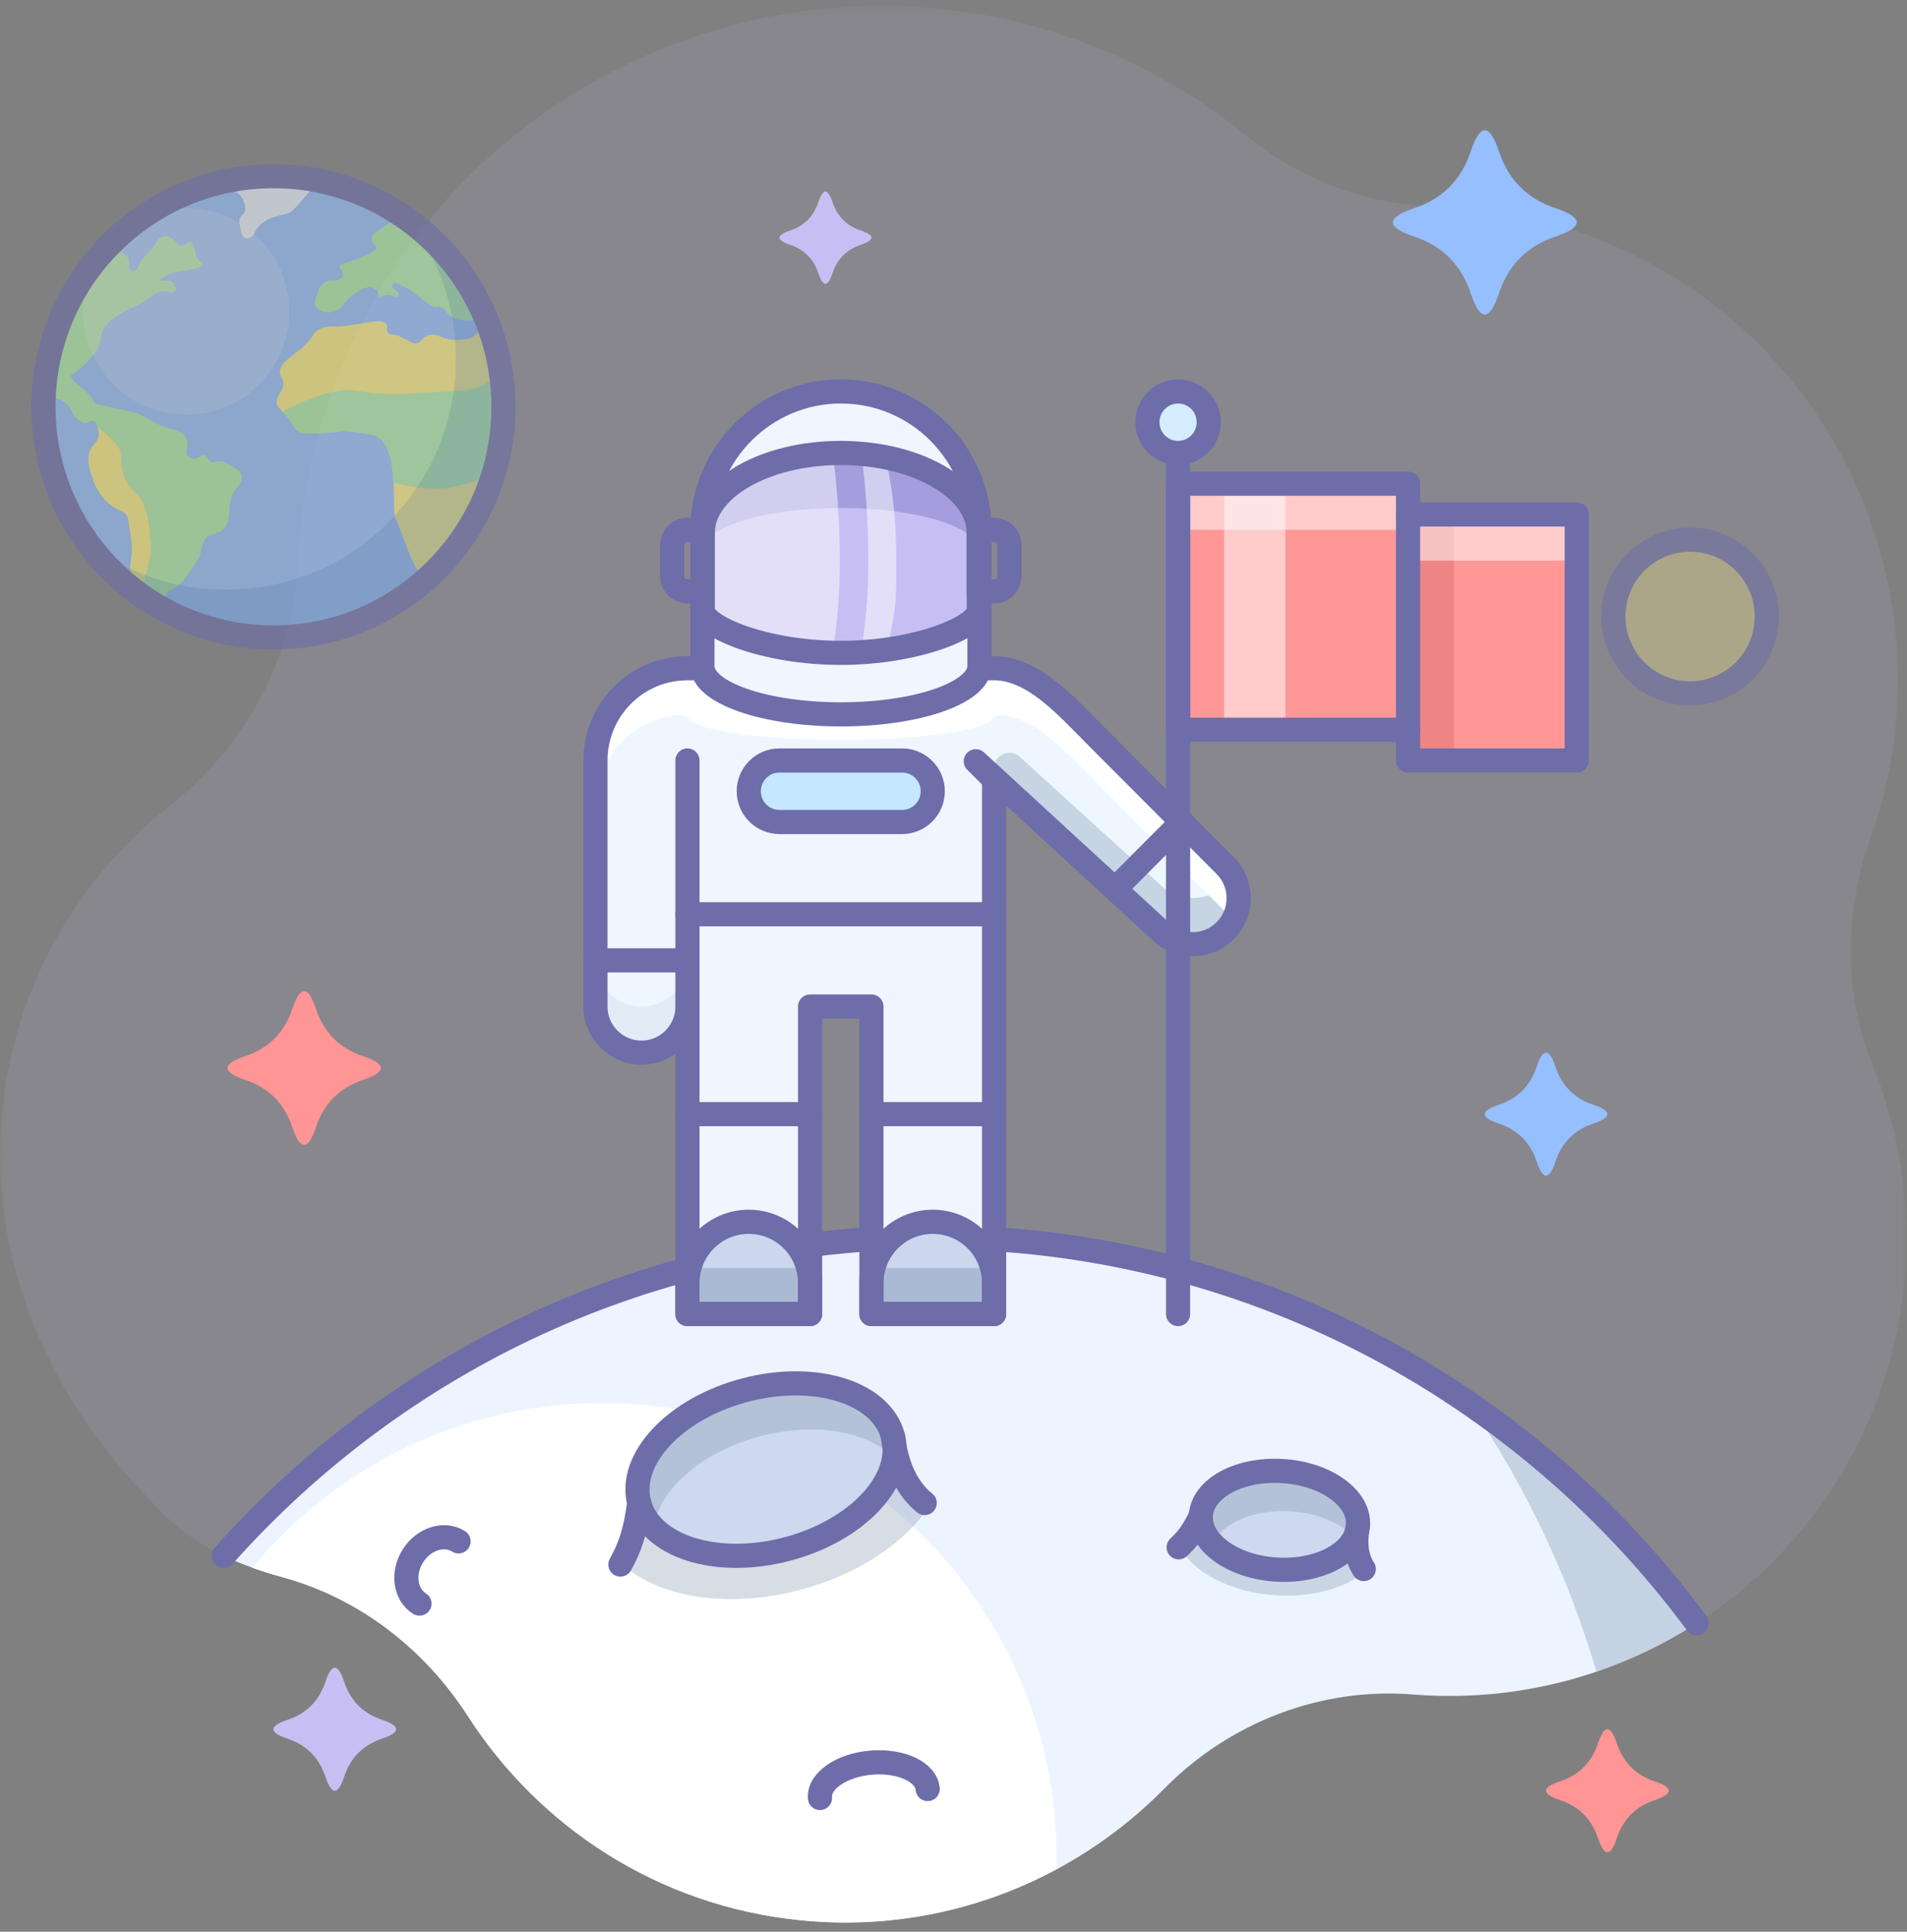 <svg viewBox="0 0 158 160" xmlns="http://www.w3.org/2000/svg" xmlns:xlink="http://www.w3.org/1999/xlink"><rect x="0" y="0" width="158" height="160" fill="#808080" stroke="none"/><mask id="a" fill="#fff"><path d="m0 .444h157.948v158.759h-157.948z" fill="#fff" fill-rule="evenodd"/></mask><g fill="none" fill-rule="evenodd"><path d="m155.135 43.593c-5.463-16.007-20.223-26.174-36.166-26.523-5.675-.125-11.188-2.189-15.591-5.781-3.92-3.199-8.43-5.846-13.478-7.762-22.117-8.391-47.448.857-59.024 21.529-3.843 6.861-5.839 14.202-6.178 21.481-.37 7.954-4.411 15.287-10.662 20.199-16.389 12.873-20.892 39.134-.033 59.061 2.459 2.35 5.846 3.836 9.324 4.779 6.438 1.746 11.842 5.948 15.461 11.565 5.919 9.185 15.793 15.687 27.489 16.872 11.642 1.179 22.568-3.162 30.195-10.905 5.39-5.474 12.956-8.407 20.605-7.792 11.133.897 22.553-3.136 30.749-11.975 10.351-11.162 12.706-26.905 7.326-40.147-2.438-6.005-2.354-12.664-.18-18.771 2.867-8.057 3.14-17.104.163-25.829" fill="#c7bff3" mask="url(#a)" opacity=".343" transform="translate(0 .033)"/><g opacity=".55" transform="translate(133.677 44.693)"><path d="m12.608 7.475c-.608 3.464-3.904 5.776-7.358 5.166-3.455-.611-5.762-3.914-5.153-7.377.608-3.464 3.904-5.776 7.358-5.166 3.455.611 5.761 3.913 5.153 7.377" fill="#fff07d" opacity=".541"/><path d="m12.608 7.475c-.608 3.464-3.904 5.776-7.358 5.166-3.455-.611-5.762-3.914-5.153-7.377.608-3.464 3.904-5.776 7.358-5.166 3.455.611 5.761 3.913 5.153 7.377z" stroke="#6d6da8" stroke-linecap="round" stroke-linejoin="round" stroke-width="2"/></g><g opacity=".598" transform="translate(3.601 14.591)"><path d="m19.055 0c-10.524 0-19.055 8.554-19.055 19.104 0 10.551 8.532 19.104 19.055 19.104 10.524 0 19.055-8.554 19.055-19.104 0-10.551-8.532-19.104-19.055-19.104" fill="#95bfff"/><path d="m19.055 0c-1.509 0-2.975.182-4.384.513.465.369 1.073.723 1.273.799.569.214 1.035 1.48.625 1.802-.523.414-.309.837-.213 1.312.06.304.09.633.414.699.286.06.537-.083.671-.358.579-1.19 1.626-1.401 2.572-1.609.616-.132.938-.629 1.272-1.01.464-.529.983-1.03 1.352-1.806-1.16-.222-2.357-.343-3.581-.343" fill="#ecf4ff"/><path d="m36.758 12.061-.615.261v-.001c.005.036.01.07.008.113-.065 1.305-2.287 1.317-3.3.842-.495-.233-1.08-.22-1.469.25-.733.892-1.202-.292-2.603-.441-.258-.028-.34-.267-.318-.48.135-1.237-2.369-.106-4.367-.167-.901-.028-1.509.264-1.786.751-.908 1.605-3.379 2.154-2.561 3.553.269.46.058.875-.188 1.294-.691 1.174.196 1.014 1.157 2.671.189.329.551.59.953.594.939.009 1.898-.009 2.815-.158.755-.124 2.346.222 2.48.227 2.706.104 1.876 6.292 2.163 6.906.898 1.923 1.528 4.627 2.331 4.654.262.009.531-.014.802-.059 3.605-3.476 5.851-8.358 5.851-13.767 0-2.48-.475-4.847-1.334-7.022-.001-.004-.004-.009-.005-.013-.005-.014-.014-.009-.014-.009" fill="#fff07d"/><g fill="#afefa6"><path d="m20.715 20.708c.191.329.551.59.953.594.94.009 1.899-.009 2.815-.158.756-.124 2.346.222 2.48.227 1.566.06 1.947 2.158 2.047 4.034 0 0 2.764.729 4.442.418 1.678-.311 3.77-.941 3.77-.941.577-1.821.888-3.762.888-5.776 0-1.275-.127-2.519-.365-3.725 0 0 .132 2.242-3.537 2.408-3.669.166-5.648.497-8.091 0-2.442-.498-6.311 1.724-6.311 1.724.253.267.575.623.908 1.196"/><path d="m22.962 11.141c.649.308 1.508.102 1.911-.52.428-.66 2.736-2.543 2.94-.487.009.097.394-.545 1.098-.201.418.204.73-.115.363-.411-.197-.159-.513-.317-.33-.549.22-.283.466.001.7.082 1.137.394 2.381 1.928 2.903 1.782.316-.089.573.038.706.242.969 1.479 2.788.414 2.891 1.244l.628-.266c-1.43-3.609-3.925-6.679-7.099-8.817-.728.423-1.466.948-2.133 1.392-.315.21-.415.529-.288.852.145.372 1.451.43-2.318 1.747-.282.098-.526.113-.318.442.537.857-.123.967-.936.973-.373.003-.892.604-.959.979-.091.501-.63 1.102.243 1.516"/><path d="m5.576 5.601c-.325.327-.636.669-.938 1.02-.051.059-.102.116-.151.173-.29.345-.568.7-.833 1.066-.041.055-.079.111-.118.167-.554.781-1.053 1.602-1.488 2.463-.017.033-.034.068-.051.101-.219.439-.42.886-.605 1.345-.009.02-.017.042-.025.061-.57 1.432-.976 2.945-1.189 4.52-.071.527-.126 1.061-.154 1.601.954.172 1.955.41 2.412 1.507.203.487.795.973 1.297.75.654-.294.629.09.742.411.612 1.736-1.388.997-.53 3.857.396 1.321 1.048 2.486 2.473 3.063.335.136.578.409.617.776.114 1.032.418 2.034.248 3.108-.145.906-.144 1.816.177 2.672.381.293.775.572 1.178.837.008.006.017.011.024.017.034.022.069.043.103.066.396.257.803.502 1.22.729v.001c.099-.148.324-.395.229-.546-.454-.726.319-1.093.629-1.221.62-.256 1.723-1.942 2.062-2.608.321-.633.091-1.616 1.089-1.856 2.261-.543.739-2.535 2.067-3.901.408-.419.601-1.156-.004-1.477-.565-.302-1.131-.884-1.931-.625-.187.06-.335-.01-.424-.2-.212-.453-.523-.473-.91-.183-.286.211-.556.098-.802-.087-.189-.141-.166-.311-.111-.529.227-.878-.212-1.516-1.141-1.708-1.402-.29-2.579-1.27-3.012-1.333-.169-.027-3.312-.806-3.477-.791-.338-1.043-1.637-1.472-2.005-2.321.844-.535 2.448-1.947 2.5-3.05.069-1.477 1.853-2.234 3.211-2.884.835-.399 1.461-1.362 2.63-.936.095.034.319-.14.415-.265.118-.153-.13-.223-.163-.334-.185-.615-.785-.252-1.261-.46.943-.744 1.974-.674 3.222-.991.219-.056.639-.255.269-.494-.483-.315-.455-.769-.569-1.179-.339-1.23-.837.387-1.427-.391-.535-.707-1.347-.785-1.735-.037-.396.762-1.212 1.187-1.475 2.003-.188.583-.918.298-.786-.098.346-1.039-1.119-1.035-1.493-1.815-.003.003-.005.005-.008.008"/></g><path d="m20.37 11.199c0 4.73-3.825 8.565-8.543 8.565-4.717 0-8.541-3.835-8.541-8.565 0-4.73 3.824-8.564 8.541-8.564 4.718 0 8.543 3.834 8.543 8.564" fill="#fff" fill-opacity=".2"/><path d="m6.406 22.899c-.098-.707-1.945-2.159-1.945-2.159.005.015.009.031.014.046.612 1.736-1.388.997-.53 3.857.396 1.321 1.048 2.486 2.473 3.063.335.136.578.409.619.776.113 1.032.417 2.034.246 3.108-.145.906-.142 1.816.177 2.672.144.111.297.21.445.316 0 0 1.169-2.864.985-4.232-.183-1.369-.168-3.199-1.375-4.235-1.207-1.035-1.011-2.503-1.109-3.211" fill="#fff07d"/><path d="m30.413 3.765c2.358 3.18 3.755 7.12 3.755 11.386 0 10.552-8.532 19.104-19.055 19.104-4.257 0-8.186-1.4-11.358-3.765 3.473 4.683 9.032 7.718 15.3 7.718 10.524 0 19.055-8.554 19.055-19.104 0-6.284-3.027-11.859-7.697-15.34" fill="#1c64b8" fill-opacity=".2"/><path d="m38.111 19.104c0 10.551-8.532 19.104-19.055 19.104-10.524 0-19.055-8.554-19.055-19.104 0-10.551 8.532-19.104 19.055-19.104 10.524 0 19.055 8.554 19.055 19.104z" stroke="#6d6da8" stroke-linecap="round" stroke-linejoin="round" stroke-width="2"/></g><path d="m77.281 102.472c-23.354 0-44.325 10.201-58.749 26.39 1.519.726 3.144 1.3 4.796 1.749 6.437 1.745 11.842 5.947 15.46 11.563 5.919 9.185 15.793 15.687 27.489 16.872 11.642 1.179 22.568-3.162 30.195-10.906 5.391-5.473 12.958-8.406 20.605-7.791 8.139.656 16.427-1.336 23.5-5.901-14.351-19.399-37.356-31.976-63.297-31.976" fill="#ecf4ff"/><path d="m121.743 116.262c4.595 6.722 8.17 14.197 10.527 22.198 2.889-.981 5.678-2.317 8.303-4.009-5.225-7.057-11.589-13.215-18.83-18.189" fill="#2c4b75" fill-opacity=".2"/><path d="m87.555 153.971c0-20.857-16.865-37.766-37.668-37.766-11.655 0-22.071 5.31-28.981 13.643.795.285 1.606.54 2.423.762 6.437 1.745 11.842 5.947 15.46 11.563 5.919 9.185 15.793 15.689 27.489 16.872 7.64.774 14.963-.842 21.256-4.223.006-.284.022-.564.022-.851" fill="#fff"/><path d="m140.578 134.448c-14.351-19.399-37.356-31.976-63.297-31.976-23.354 0-44.325 10.199-58.749 26.388" stroke="#6d6daa" stroke-linecap="round" stroke-linejoin="round" stroke-width="2"/><path d="m65.182 128.313c-5.806 1.517-11.279-.204-12.226-3.844-.946-3.639 2.993-7.82 8.8-9.337 5.806-1.517 11.279.204 12.226 3.844.946 3.639-2.994 7.82-8.8 9.337" fill="#ced8ee"/><path d="m63.026 118.953c4.569-1.193 8.92-.377 11.034 1.796.086-.597.072-1.191-.079-1.773-.946-3.64-6.42-5.361-12.226-3.844-5.806 1.516-9.745 5.698-8.8 9.337.202.776.62 1.458 1.192 2.045.454-3.132 4.002-6.288 8.878-7.562" fill="#768ea6" fill-opacity=".3"/><path d="m76.615 124.492c-1.493-1.202-2.327-3.083-2.632-5.511.94 3.637-2.998 7.815-8.801 9.332-5.806 1.517-11.279-.204-12.226-3.844-.296 2.363-.753 3.641-1.493 4.998 2.936 2.798 8.711 3.818 14.765 2.236 4.909-1.284 8.834-3.97 10.783-7.009z" fill="#768ea6" opacity=".3"/><path d="m52.957 124.469c-.305 2.43-.779 3.714-1.556 5.117" stroke="#6d6daa" stroke-linecap="round" stroke-linejoin="round" stroke-width="2"/><path d="m65.182 128.313c-5.806 1.517-11.279-.204-12.226-3.844-.946-3.639 2.993-7.82 8.8-9.337 5.806-1.517 11.279.204 12.226 3.844.946 3.639-2.994 7.82-8.8 9.337z" stroke="#6d6daa" stroke-linecap="round" stroke-linejoin="round" stroke-width="2"/><path d="m73.981 118.976c.305 2.43 1.14 4.314 2.633 5.516" stroke="#6d6daa" stroke-linecap="round" stroke-linejoin="round" stroke-width="2"/><path d="m105.758 130.005c-3.596-.218-6.4-2.22-6.264-4.476.136-2.253 3.161-3.904 6.756-3.686 3.595.218 6.399 2.221 6.263 4.474-.135 2.254-3.159 3.905-6.754 3.687" fill="#ced8ee"/><path d="m106.912 125.177c2.261.136 4.207.982 5.309 2.15.155-.32.271-.652.292-1.009.136-2.253-2.669-4.256-6.264-4.474-3.595-.218-6.62 1.433-6.756 3.687-.05.836.307 1.635.957 2.326.832-1.713 3.434-2.864 6.462-2.68" fill="#768ea6" fill-opacity=".3"/><path d="m112.992 129.959c-.629-.965-.756-2.194-.479-3.636-.138 2.252-3.162 3.9-6.756 3.682-3.595-.218-6.4-2.221-6.264-4.476-.607 1.294-1.106 1.938-1.78 2.575 1.156 2.145 4.263 3.804 8.011 4.031 3.041.185 5.78-.616 7.456-1.988z" fill="#768ea6" fill-opacity=".3"/><path d="m99.493 125.53c-.625 1.331-1.134 1.975-1.838 2.63" stroke="#6d6daa" stroke-linecap="round" stroke-linejoin="round" stroke-width="2"/><path d="m105.758 130.005c-3.596-.218-6.4-2.22-6.264-4.476.136-2.253 3.161-3.904 6.756-3.686 3.595.218 6.399 2.221 6.263 4.474-.135 2.254-3.159 3.905-6.754 3.687z" stroke="#6d6daa" stroke-linecap="round" stroke-linejoin="round" stroke-width="2"/><path d="m112.513 126.319c-.277 1.444-.15 2.676.479 3.64" stroke="#6d6daa" stroke-linecap="round" stroke-linejoin="round" stroke-width="2"/><path d="m34.755 132.824c-1.197-.755-1.443-2.522-.549-3.946.893-1.424 2.589-1.966 3.786-1.21" stroke="#6d6daa" stroke-linecap="round" stroke-linejoin="round" stroke-width="2"/><path d="m67.937 148.923c-.117-1.412 1.786-2.724 4.251-2.929 2.463-.204 4.555.776 4.672 2.188" stroke="#6d6daa" stroke-linecap="round" stroke-linejoin="round" stroke-width="2"/><path d="m56.956 62.989v20.378 25.473h10.163v-25.473h5.081v25.473h10.163v-25.473-18.796l-1.514-1.518 15.271 14.037c1.488 1.491 3.9 1.491 5.389 0 1.489-1.493 1.489-3.911 0-5.404l-10.733-10.761c-2.401-2.407-5.167-5.577-8.412-5.577h-25.407c-4.209 0-7.622 3.422-7.622 7.642v20.378c0 2.11 1.706 3.821 3.811 3.821 2.105 0 3.811-1.71 3.811-3.821z" fill="#eef6ff"/><path d="m101.509 71.686-10.733-10.761c-2.401-2.407-5.168-5.577-8.412-5.577 0 2.813-25.407 2.813-25.407 0-4.21 0-7.622 3.421-7.622 7.642v20.378c0 2.11 1.706 3.821 3.811 3.821s3.811-1.71 3.811-3.821v25.473h10.163v-25.473h5.081v25.473h10.163v-25.473-18.796l-1.516-1.518 15.271 14.037c1.489 1.491 3.901 1.491 5.39 0 1.488-1.493 1.488-3.911 0-5.404" fill="#eef6ff"/><path d="m67.119 108.84h-10.163v-2.547c0-2.813 2.275-5.095 5.081-5.095 2.806 0 5.081 2.281 5.081 5.095z" fill="#ccd6ec"/><path d="m82.363 108.84h-10.163v-2.547c0-2.813 2.275-5.095 5.081-5.095 2.806 0 5.081 2.281 5.081 5.095z" fill="#ccd6ec"/><path d="m56.956 108.839h10.163v-3.821h-10.163z" fill="#2c4b75" fill-opacity=".2"/><path d="m56.956 79.546c0 2.11-1.706 3.821-3.811 3.821-2.105 0-3.811-1.71-3.811-3.821v3.821c0 2.11 1.706 3.821 3.811 3.821 2.105 0 3.811-1.71 3.811-3.821z" fill="#2c4b75" fill-opacity=".2" opacity=".3"/><path d="m72.2 108.839h10.163v-3.821h-10.163z" fill="#2c4b75" fill-opacity=".2"/><path d="m101.509 73.269c-1.489 1.491-3.901 1.491-5.39 0l-11.631-10.585c-.817-.744-2.124-.162-2.124.944v.818l13.755 12.645c1.489 1.491 3.901 1.491 5.39 0 1.249-1.252 1.435-3.151.588-4.613-.161.281-.349.551-.588.792" fill="#2c4b75" fill-opacity=".2"/><path d="m57.14 59.569c2.172 2.28 22.866 2.28 25.039 0 .291-.306.756-.385 1.17-.304 2.824.548 5.272 3.322 7.426 5.48l10.733 10.762c.24.241.427.511.589.791.846-1.462.659-3.36-.589-4.612l-10.733-10.762c-2.401-2.406-5.167-5.576-8.412-5.576 0 2.813-25.407 2.813-25.407 0-4.209 0-7.622 3.421-7.622 7.642v3.821c0-3.879 2.884-7.085 6.62-7.577.424-.056.891.025 1.187.335" fill="#fff"/><path d="m80.848 66.874 1.514 1.518v-.125z" fill="#fff"/><path d="m49.334 79.546h7.622" stroke="#6d6daa" stroke-linecap="round" stroke-linejoin="round" stroke-width="2"/><path d="m56.956 92.283h10.163" stroke="#6d6daa" stroke-linecap="round" stroke-linejoin="round" stroke-width="2"/><path d="m72.2 92.283h10.163" stroke="#6d6daa" stroke-linecap="round" stroke-linejoin="round" stroke-width="2"/><path d="m56.956 75.726h25.407" stroke="#6d6daa" stroke-linecap="round" stroke-linejoin="round" stroke-width="2"/><path d="m116.662 42.611v-2.547h-19.055v20.378h19.055v2.547h13.974v-20.378z" fill="#ff9797"/><path d="m116.663 62.989h3.811v-20.378h-3.811z" fill="#750000" fill-opacity=".4" opacity=".309"/><path d="m101.419 60.441h5.081v-20.378h-5.081z" fill="#fff" fill-opacity=".5"/><path d="m116.662 42.611v-2.547h-19.055v3.821h19.055v2.547h13.974v-3.821z" fill="#fff" fill-opacity=".5"/><path d="m74.741 68.084h-10.163c-1.402 0-2.541-1.141-2.541-2.547 0-1.406 1.138-2.547 2.541-2.547h10.163c1.402 0 2.541 1.141 2.541 2.547 0 1.406-1.138 2.547-2.541 2.547" fill="#c5e7ff"/><path d="m97.607 37.517v71.323" stroke="#6d6daa" stroke-linecap="round" stroke-linejoin="round" stroke-width="2"/><path d="m100.148 34.969c0-1.406-1.138-2.547-2.541-2.547-1.402 0-2.541 1.141-2.541 2.547 0 1.406 1.138 2.547 2.541 2.547 1.402 0 2.541-1.141 2.541-2.547" fill="#d4edff"/><g stroke="#6d6daa" stroke-linecap="round" stroke-linejoin="round" stroke-width="2"><path d="m56.956 62.989v20.378 25.473h10.163v-25.473h5.081v25.473h10.163v-25.473-18.796l-1.514-1.518 15.271 14.037c1.488 1.491 3.9 1.491 5.389 0 1.489-1.493 1.489-3.911 0-5.404l-10.733-10.761c-2.401-2.407-5.167-5.577-8.412-5.577h-25.407c-4.209 0-7.622 3.422-7.622 7.642v20.378c0 2.11 1.706 3.821 3.811 3.821 2.105 0 3.811-1.71 3.811-3.821z"/><path d="m67.119 108.84h-10.163v-2.547c0-2.813 2.275-5.095 5.081-5.095 2.806 0 5.081 2.281 5.081 5.095z"/><path d="m82.363 108.84h-10.163v-2.547c0-2.813 2.275-5.095 5.081-5.095 2.806 0 5.081 2.281 5.081 5.095z"/><path d="m116.662 42.611v-2.547h-19.055v20.378h19.055v2.547h13.974v-20.378z"/><path d="m74.741 68.084h-10.163c-1.402 0-2.541-1.141-2.541-2.547 0-1.406 1.138-2.547 2.541-2.547h10.163c1.402 0 2.541 1.141 2.541 2.547 0 1.406-1.138 2.547-2.541 2.547z"/><path d="m100.148 34.969c0-1.406-1.138-2.547-2.541-2.547-1.402 0-2.541 1.141-2.541 2.547 0 1.406 1.138 2.547 2.541 2.547 1.402 0 2.541-1.141 2.541-2.547z"/><path d="m116.662 42.611v17.831"/><path d="m97.915 68.084-5.39 5.403"/></g><path d="m81.153 55.166v-11.235c0-6.358-5.139-11.509-11.479-11.509-6.339 0-11.479 5.151-11.479 11.509v11.235c0 2.21 5.14 4.003 11.479 4.003 6.34 0 11.479-1.793 11.479-4.003" fill="#eef6ff"/><path d="m81.093 44.14c0-3.658-5.118-6.623-11.433-6.623s-11.433 2.965-11.433 6.623v6.368c0 1.406 5.118 3.566 11.433 3.566s11.433-2.16 11.433-3.566z" fill="#c7bff3"/><path d="m69.659 37.07c-6.315 0-11.433 2.912-11.433 6.504v2.03c0-1.95 5.118-3.531 11.433-3.531s11.433 1.581 11.433 3.531v-2.03c0-3.593-5.118-6.504-11.433-6.504" fill="#554dab" fill-opacity=".3"/><path d="m81.093 43.885h1.27c.701 0 1.27.569 1.27 1.274v2.547c0 .704-.569 1.274-1.27 1.274h-1.27z" stroke="#6d6daa" stroke-linecap="round" stroke-linejoin="round" stroke-width="2"/><path d="m58.226 43.885h-1.27c-.701 0-1.27.569-1.27 1.274v2.547c0 .704.569 1.274 1.27 1.274h1.27z" stroke="#6d6daa" stroke-linecap="round" stroke-linejoin="round" stroke-width="2"/><path d="m58.434 43.263c-.025.187-.044.377-.044.568v6.744c0 1.405 4.653 3.523 10.566 3.725.403-2.824.625-4.644.625-7.891 0-3.14-.216-6.126-.593-8.872-5.276.19-9.589 2.587-10.553 5.726" fill="#fff" opacity=".5"/><path d="m73.289 54.3c1.024-3.674.968-4.715.968-7.93 0-2.997-.236-5.703-.897-8.476-.509-.094-1.449-.241-1.984-.29.358 2.763.565 5.708.565 8.766 0 3.221-.219 5.054-.615 7.942.528-.008 1.455.023 1.963-.013" fill="#fff" opacity=".5"/><path d="m81.153 55.166v-11.235c0-6.358-5.139-11.509-11.479-11.509-6.339 0-11.479 5.151-11.479 11.509v11.235c0 2.21 5.14 4.003 11.479 4.003 6.34 0 11.479-1.793 11.479-4.003z" stroke="#6d6daa" stroke-linecap="round" stroke-linejoin="round" stroke-width="2"/><path d="m81.093 44.14c0-3.658-5.118-6.623-11.433-6.623s-11.433 2.965-11.433 6.623v6.368c0 1.406 5.118 3.566 11.433 3.566s11.433-2.16 11.433-3.566z" stroke="#6d6daa" stroke-linecap="round" stroke-linejoin="round" stroke-width="2"/><path d="m28.52 139.309c.521 1.567 1.564 2.613 3.126 3.136 1.564.522 1.564 1.044 0 1.567-1.563.523-2.605 1.568-3.126 3.136-.521 1.568-1.042 1.568-1.564 0-.521-1.568-1.563-2.612-3.126-3.136-1.564-.522-1.564-1.044 0-1.567s2.605-1.569 3.126-3.136c.522-1.567 1.043-1.567 1.564 0" fill="#c7bff3"/><path d="m26.175 83.563c.652 1.96 1.955 3.266 3.909 3.919 1.954.653 1.954 1.308 0 1.96-1.954.653-3.257 1.959-3.909 3.919-.652 1.959-1.302 1.959-1.955 0-.65-1.96-1.954-3.266-3.908-3.919-1.955-.652-1.955-1.307 0-1.96 1.954-.653 3.257-1.959 3.908-3.919.653-1.959 1.303-1.959 1.955 0" fill="#ff9595"/><path d="m124.195 12.549c.781 2.349 2.343 3.914 4.685 4.697 2.343.783 2.343 1.567 0 2.349-2.343.782-3.904 2.349-4.685 4.698-.781 2.347-1.561 2.347-2.343 0-.781-2.35-2.343-3.916-4.686-4.698-2.341-.782-2.341-1.565 0-2.349 2.344-.783 3.905-2.349 4.686-4.697.781-2.35 1.561-2.35 2.343 0" fill="#95bfff"/><path d="m133.959 144.403c.521 1.567 1.564 2.613 3.126 3.136 1.564.522 1.564 1.044 0 1.567-1.563.523-2.605 1.568-3.126 3.136s-1.042 1.568-1.564 0c-.521-1.568-1.563-2.612-3.126-3.136-1.564-.522-1.564-1.044 0-1.567s2.605-1.569 3.126-3.136c.522-1.567 1.043-1.567 1.564 0" fill="#ff9595"/><path d="m128.878 88.364c.521 1.568 1.564 2.613 3.126 3.136 1.564.522 1.564 1.044 0 1.567-1.563.523-2.605 1.569-3.126 3.136-.521 1.568-1.042 1.568-1.564 0-.521-1.567-1.563-2.612-3.126-3.136-1.564-.522-1.564-1.044 0-1.567 1.564-.522 2.605-1.568 3.126-3.136.522-1.567 1.043-1.567 1.564 0" fill="#95bfff"/><path d="m68.976 16.747c.391 1.176 1.173 1.959 2.345 2.351 1.173.392 1.173.783 0 1.177-1.173.391-1.954 1.174-2.345 2.35s-.781 1.176-1.173 0c-.391-1.176-1.173-1.959-2.345-2.35-1.173-.394-1.173-.785 0-1.177s1.954-1.176 2.345-2.351c.391-1.176.781-1.176 1.173 0" fill="#c7bff3"/></g></svg>